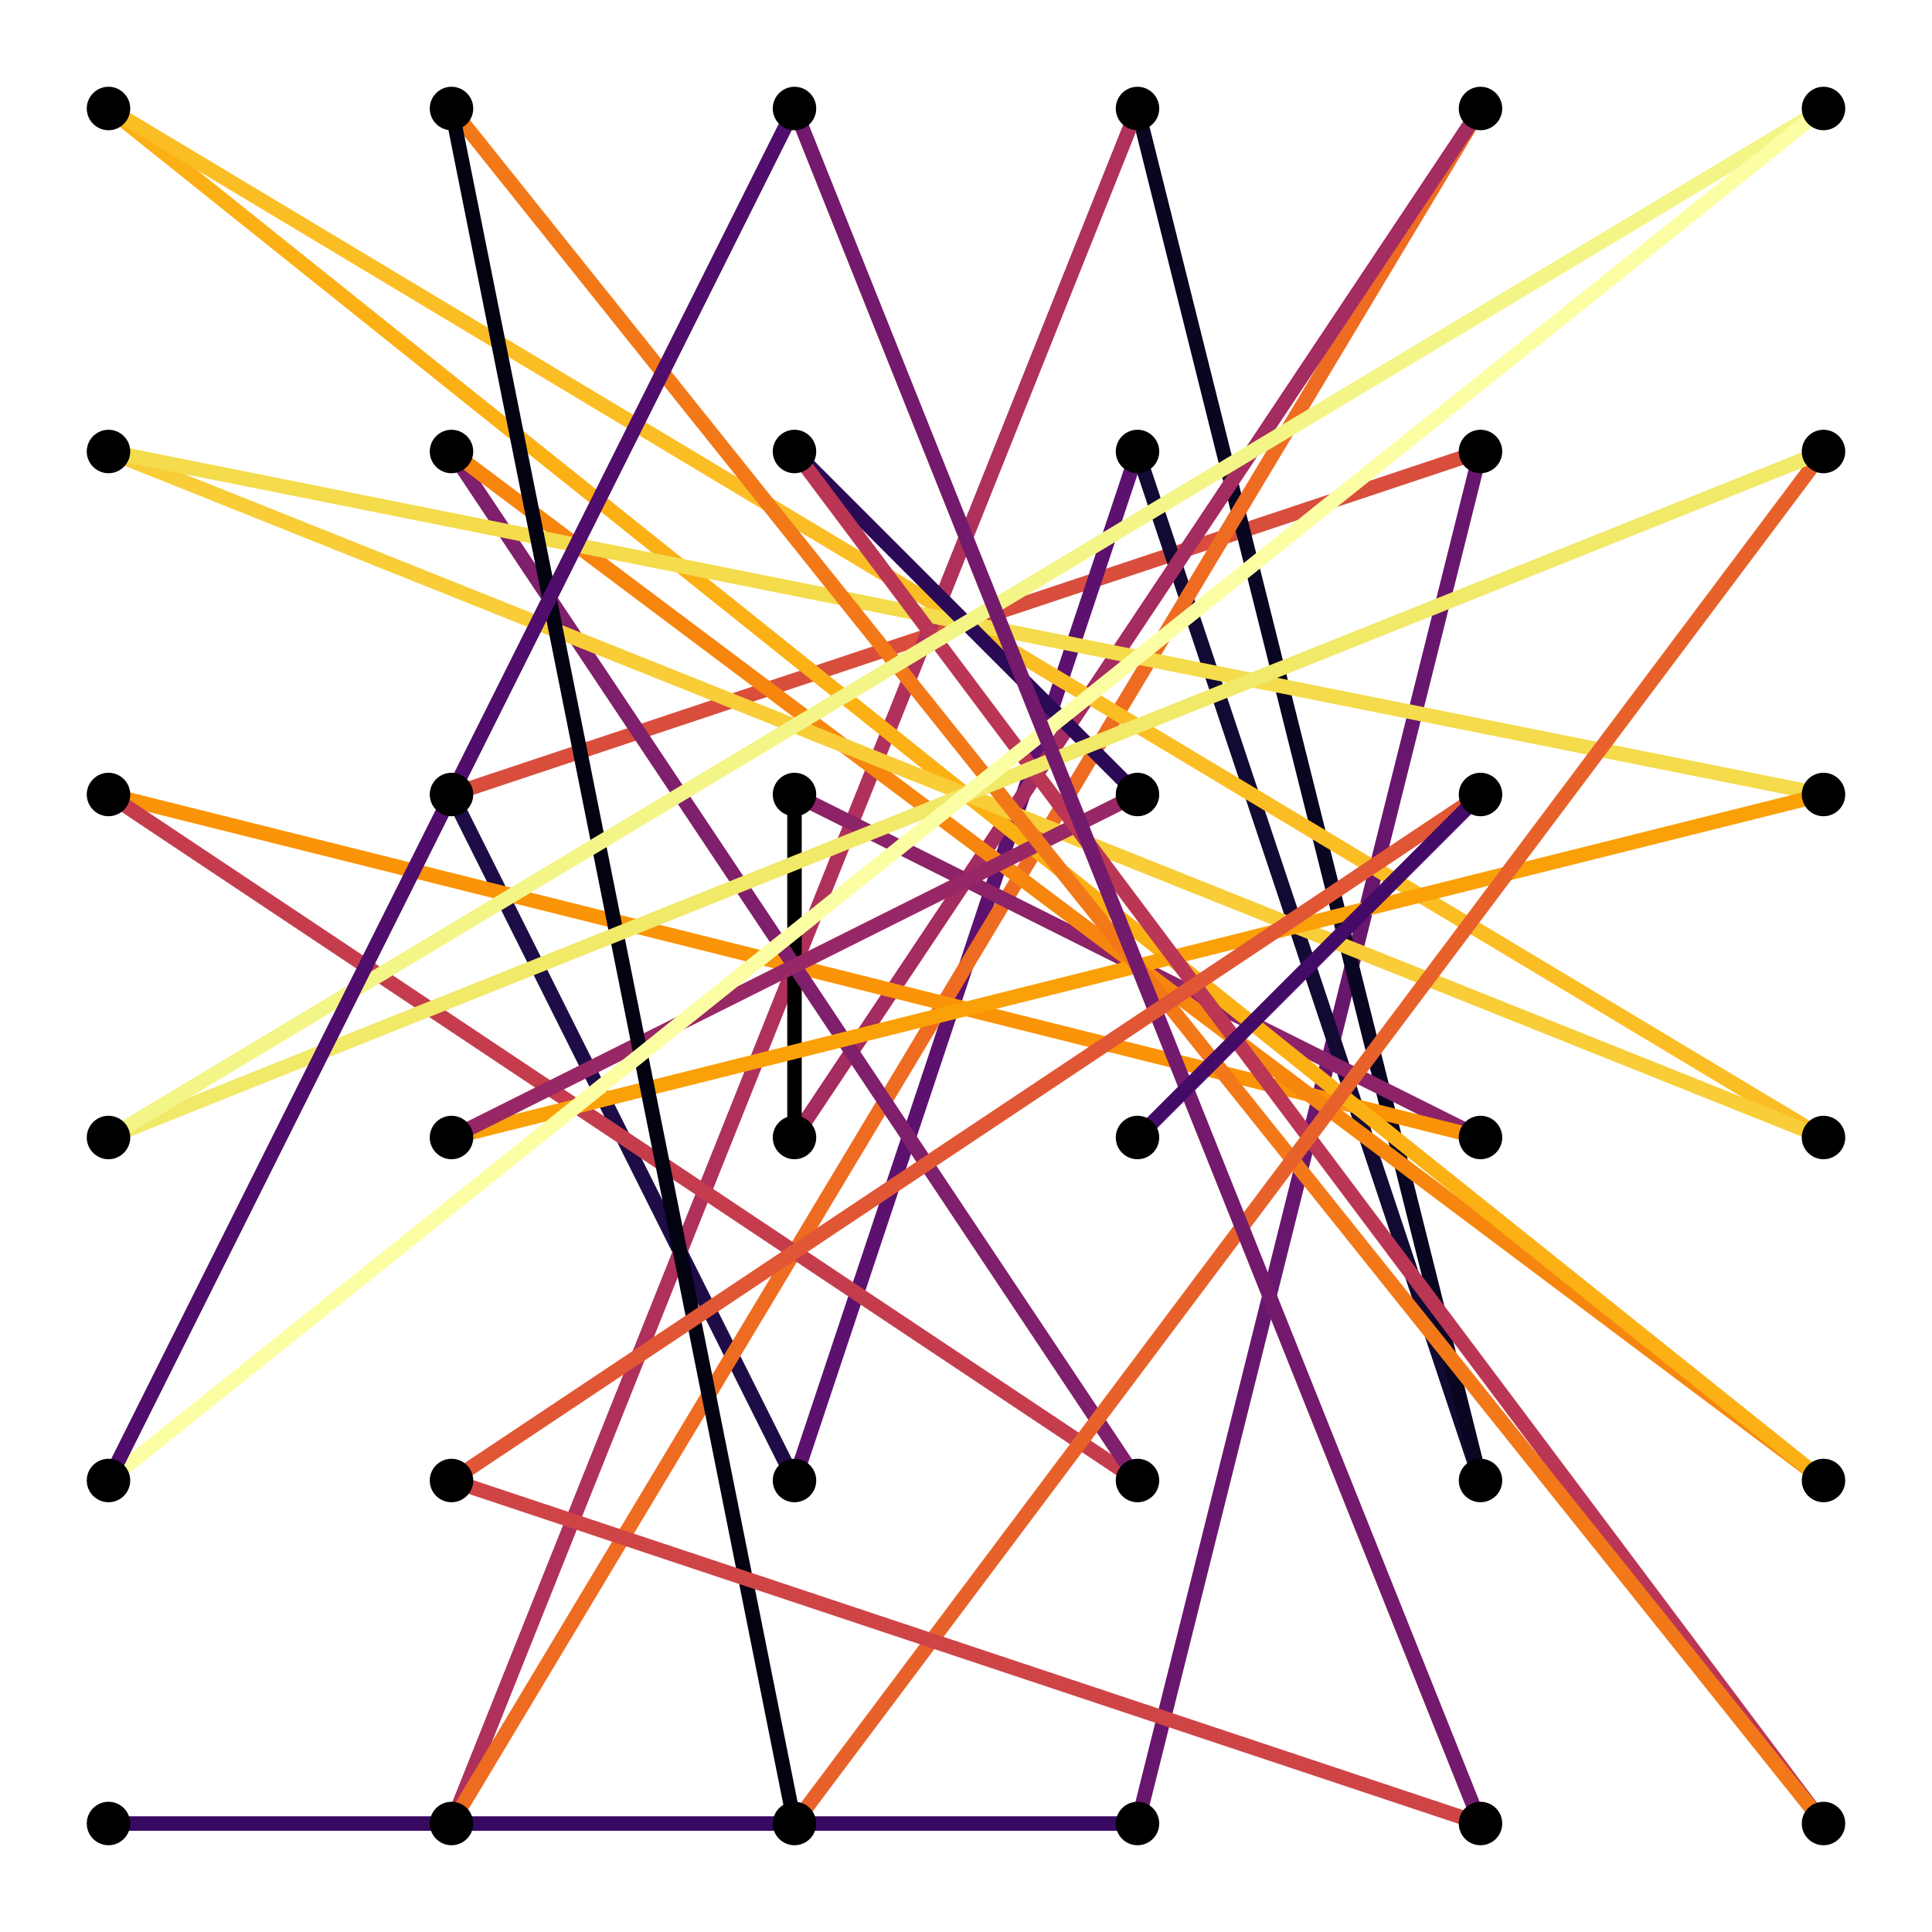<?xml version="1.0" encoding="utf-8"?>
<svg xmlns="http://www.w3.org/2000/svg" xmlns:xlink="http://www.w3.org/1999/xlink" width="400" height="400" viewBox="0 0 1600 1600">
<rect x="0" y="0" width="1600" height="1600" fill="#808080" stroke="none"/>
<defs>
  <clipPath id="clip020">
    <rect x="0" y="0" width="1600" height="1600"/>
  </clipPath>
</defs>
<path clip-path="url(#clip020)" d="
M0 1600 L1600 1600 L1600 0 L0 0  Z
  " fill="#ffffff" fill-rule="evenodd" fill-opacity="1"/>
<defs>
  <clipPath id="clip021">
    <rect x="320" y="160" width="1121" height="1121"/>
  </clipPath>
</defs>
<path clip-path="url(#clip020)" d="
M47.244 1552.76 L1552.76 1552.76 L1552.76 47.244 L47.244 47.244  Z
  " fill="#ffffff" fill-rule="evenodd" fill-opacity="1"/>
<defs>
  <clipPath id="clip022">
    <rect x="47" y="47" width="1507" height="1507"/>
  </clipPath>
</defs>
<polyline clip-path="url(#clip022)" style="stroke:#370961; stroke-linecap:butt; stroke-linejoin:round; stroke-width:12; stroke-opacity:1; fill:none" points="
  89.853,1510.15 942.029,1510.15 
  "/>
<polyline clip-path="url(#clip022)" style="stroke:#68166e; stroke-linecap:butt; stroke-linejoin:round; stroke-width:12; stroke-opacity:1; fill:none" points="
  942.029,1510.15 1226.09,373.912 
  "/>
<polyline clip-path="url(#clip022)" style="stroke:#d94d3d; stroke-linecap:butt; stroke-linejoin:round; stroke-width:12; stroke-opacity:1; fill:none" points="
  1226.09,373.912 373.912,657.971 
  "/>
<polyline clip-path="url(#clip022)" style="stroke:#1d0c45; stroke-linecap:butt; stroke-linejoin:round; stroke-width:12; stroke-opacity:1; fill:none" points="
  373.912,657.971 657.971,1226.09 
  "/>
<polyline clip-path="url(#clip022)" style="stroke:#5c116e; stroke-linecap:butt; stroke-linejoin:round; stroke-width:12; stroke-opacity:1; fill:none" points="
  657.971,1226.09 942.029,373.912 
  "/>
<polyline clip-path="url(#clip022)" style="stroke:#120a33; stroke-linecap:butt; stroke-linejoin:round; stroke-width:12; stroke-opacity:1; fill:none" points="
  942.029,373.912 1226.09,1226.09 
  "/>
<polyline clip-path="url(#clip022)" style="stroke:#090621; stroke-linecap:butt; stroke-linejoin:round; stroke-width:12; stroke-opacity:1; fill:none" points="
  1226.09,1226.09 942.029,89.853 
  "/>
<polyline clip-path="url(#clip022)" style="stroke:#af315b; stroke-linecap:butt; stroke-linejoin:round; stroke-width:12; stroke-opacity:1; fill:none" points="
  942.029,89.853 373.912,1510.15 
  "/>
<polyline clip-path="url(#clip022)" style="stroke:#ee6c21; stroke-linecap:butt; stroke-linejoin:round; stroke-width:12; stroke-opacity:1; fill:none" points="
  373.912,1510.15 1226.09,89.853 
  "/>
<polyline clip-path="url(#clip022)" style="stroke:#a42c60; stroke-linecap:butt; stroke-linejoin:round; stroke-width:12; stroke-opacity:1; fill:none" points="
  1226.09,89.853 657.971,942.029 
  "/>
<polyline clip-path="url(#clip022)" style="stroke:#000003; stroke-linecap:butt; stroke-linejoin:round; stroke-width:12; stroke-opacity:1; fill:none" points="
  657.971,942.029 657.971,657.971 
  "/>
<polyline clip-path="url(#clip022)" style="stroke:#8c2369; stroke-linecap:butt; stroke-linejoin:round; stroke-width:12; stroke-opacity:1; fill:none" points="
  657.971,657.971 1226.09,942.029 
  "/>
<polyline clip-path="url(#clip022)" style="stroke:#fa9306; stroke-linecap:butt; stroke-linejoin:round; stroke-width:12; stroke-opacity:1; fill:none" points="
  1226.09,942.029 89.853,657.971 
  "/>
<polyline clip-path="url(#clip022)" style="stroke:#c53d4d; stroke-linecap:butt; stroke-linejoin:round; stroke-width:12; stroke-opacity:1; fill:none" points="
  89.853,657.971 942.029,1226.09 
  "/>
<polyline clip-path="url(#clip022)" style="stroke:#801f6b; stroke-linecap:butt; stroke-linejoin:round; stroke-width:12; stroke-opacity:1; fill:none" points="
  942.029,1226.09 373.912,373.912 
  "/>
<polyline clip-path="url(#clip022)" style="stroke:#f7860e; stroke-linecap:butt; stroke-linejoin:round; stroke-width:12; stroke-opacity:1; fill:none" points="
  373.912,373.912 1510.15,1226.09 
  "/>
<polyline clip-path="url(#clip022)" style="stroke:#fbb014; stroke-linecap:butt; stroke-linejoin:round; stroke-width:12; stroke-opacity:1; fill:none" points="
  1510.15,1226.09 89.853,89.853 
  "/>
<polyline clip-path="url(#clip022)" style="stroke:#fabe24; stroke-linecap:butt; stroke-linejoin:round; stroke-width:12; stroke-opacity:1; fill:none" points="
  89.853,89.853 1510.15,942.029 
  "/>
<polyline clip-path="url(#clip022)" style="stroke:#f8cd37; stroke-linecap:butt; stroke-linejoin:round; stroke-width:12; stroke-opacity:1; fill:none" points="
  1510.15,942.029 89.853,373.912 
  "/>
<polyline clip-path="url(#clip022)" style="stroke:#f4dc4d; stroke-linecap:butt; stroke-linejoin:round; stroke-width:12; stroke-opacity:1; fill:none" points="
  89.853,373.912 1510.15,657.971 
  "/>
<polyline clip-path="url(#clip022)" style="stroke:#fba108; stroke-linecap:butt; stroke-linejoin:round; stroke-width:12; stroke-opacity:1; fill:none" points="
  1510.15,657.971 373.912,942.029 
  "/>
<polyline clip-path="url(#clip022)" style="stroke:#982765; stroke-linecap:butt; stroke-linejoin:round; stroke-width:12; stroke-opacity:1; fill:none" points="
  373.912,942.029 942.029,657.971 
  "/>
<polyline clip-path="url(#clip022)" style="stroke:#2a0a55; stroke-linecap:butt; stroke-linejoin:round; stroke-width:12; stroke-opacity:1; fill:none" points="
  942.029,657.971 657.971,373.912 
  "/>
<polyline clip-path="url(#clip022)" style="stroke:#ba3654; stroke-linecap:butt; stroke-linejoin:round; stroke-width:12; stroke-opacity:1; fill:none" points="
  657.971,373.912 1510.15,1510.15 
  "/>
<polyline clip-path="url(#clip022)" style="stroke:#f37918; stroke-linecap:butt; stroke-linejoin:round; stroke-width:12; stroke-opacity:1; fill:none" points="
  1510.15,1510.15 373.912,89.853 
  "/>
<polyline clip-path="url(#clip022)" style="stroke:#030211; stroke-linecap:butt; stroke-linejoin:round; stroke-width:12; stroke-opacity:1; fill:none" points="
  373.912,89.853 657.971,1510.15 
  "/>
<polyline clip-path="url(#clip022)" style="stroke:#e8612b; stroke-linecap:butt; stroke-linejoin:round; stroke-width:12; stroke-opacity:1; fill:none" points="
  657.971,1510.15 1510.15,373.912 
  "/>
<polyline clip-path="url(#clip022)" style="stroke:#f1e968; stroke-linecap:butt; stroke-linejoin:round; stroke-width:12; stroke-opacity:1; fill:none" points="
  1510.15,373.912 89.853,942.029 
  "/>
<polyline clip-path="url(#clip022)" style="stroke:#f3f587; stroke-linecap:butt; stroke-linejoin:round; stroke-width:12; stroke-opacity:1; fill:none" points="
  89.853,942.029 1510.15,89.853 
  "/>
<polyline clip-path="url(#clip022)" style="stroke:#fcfea4; stroke-linecap:butt; stroke-linejoin:round; stroke-width:12; stroke-opacity:1; fill:none" points="
  1510.15,89.853 89.853,1226.09 
  "/>
<polyline clip-path="url(#clip022)" style="stroke:#500d6c; stroke-linecap:butt; stroke-linejoin:round; stroke-width:12; stroke-opacity:1; fill:none" points="
  89.853,1226.09 657.971,89.853 
  "/>
<polyline clip-path="url(#clip022)" style="stroke:#741a6d; stroke-linecap:butt; stroke-linejoin:round; stroke-width:12; stroke-opacity:1; fill:none" points="
  657.971,89.853 1226.09,1510.15 
  "/>
<polyline clip-path="url(#clip022)" style="stroke:#cf4445; stroke-linecap:butt; stroke-linejoin:round; stroke-width:12; stroke-opacity:1; fill:none" points="
  1226.09,1510.15 373.912,1226.09 
  "/>
<polyline clip-path="url(#clip022)" style="stroke:#e15634; stroke-linecap:butt; stroke-linejoin:round; stroke-width:12; stroke-opacity:1; fill:none" points="
  373.912,1226.09 1226.09,657.971 
  "/>
<polyline clip-path="url(#clip022)" style="stroke:#440a68; stroke-linecap:butt; stroke-linejoin:round; stroke-width:12; stroke-opacity:1; fill:none" points="
  1226.09,657.971 942.029,942.029 
  "/>
<circle clip-path="url(#clip022)" cx="89.853" cy="1510.15" r="18" fill="#000000" fill-rule="evenodd" fill-opacity="1" stroke="none"/>
<circle clip-path="url(#clip022)" cx="89.853" cy="1226.09" r="18" fill="#000000" fill-rule="evenodd" fill-opacity="1" stroke="none"/>
<circle clip-path="url(#clip022)" cx="89.853" cy="942.029" r="18" fill="#000000" fill-rule="evenodd" fill-opacity="1" stroke="none"/>
<circle clip-path="url(#clip022)" cx="89.853" cy="657.971" r="18" fill="#000000" fill-rule="evenodd" fill-opacity="1" stroke="none"/>
<circle clip-path="url(#clip022)" cx="89.853" cy="373.912" r="18" fill="#000000" fill-rule="evenodd" fill-opacity="1" stroke="none"/>
<circle clip-path="url(#clip022)" cx="89.853" cy="89.853" r="18" fill="#000000" fill-rule="evenodd" fill-opacity="1" stroke="none"/>
<circle clip-path="url(#clip022)" cx="373.912" cy="1510.15" r="18" fill="#000000" fill-rule="evenodd" fill-opacity="1" stroke="none"/>
<circle clip-path="url(#clip022)" cx="373.912" cy="1226.09" r="18" fill="#000000" fill-rule="evenodd" fill-opacity="1" stroke="none"/>
<circle clip-path="url(#clip022)" cx="373.912" cy="942.029" r="18" fill="#000000" fill-rule="evenodd" fill-opacity="1" stroke="none"/>
<circle clip-path="url(#clip022)" cx="373.912" cy="657.971" r="18" fill="#000000" fill-rule="evenodd" fill-opacity="1" stroke="none"/>
<circle clip-path="url(#clip022)" cx="373.912" cy="373.912" r="18" fill="#000000" fill-rule="evenodd" fill-opacity="1" stroke="none"/>
<circle clip-path="url(#clip022)" cx="373.912" cy="89.853" r="18" fill="#000000" fill-rule="evenodd" fill-opacity="1" stroke="none"/>
<circle clip-path="url(#clip022)" cx="657.971" cy="1510.15" r="18" fill="#000000" fill-rule="evenodd" fill-opacity="1" stroke="none"/>
<circle clip-path="url(#clip022)" cx="657.971" cy="1226.09" r="18" fill="#000000" fill-rule="evenodd" fill-opacity="1" stroke="none"/>
<circle clip-path="url(#clip022)" cx="657.971" cy="942.029" r="18" fill="#000000" fill-rule="evenodd" fill-opacity="1" stroke="none"/>
<circle clip-path="url(#clip022)" cx="657.971" cy="657.971" r="18" fill="#000000" fill-rule="evenodd" fill-opacity="1" stroke="none"/>
<circle clip-path="url(#clip022)" cx="657.971" cy="373.912" r="18" fill="#000000" fill-rule="evenodd" fill-opacity="1" stroke="none"/>
<circle clip-path="url(#clip022)" cx="657.971" cy="89.853" r="18" fill="#000000" fill-rule="evenodd" fill-opacity="1" stroke="none"/>
<circle clip-path="url(#clip022)" cx="942.029" cy="1510.15" r="18" fill="#000000" fill-rule="evenodd" fill-opacity="1" stroke="none"/>
<circle clip-path="url(#clip022)" cx="942.029" cy="1226.09" r="18" fill="#000000" fill-rule="evenodd" fill-opacity="1" stroke="none"/>
<circle clip-path="url(#clip022)" cx="942.029" cy="942.029" r="18" fill="#000000" fill-rule="evenodd" fill-opacity="1" stroke="none"/>
<circle clip-path="url(#clip022)" cx="942.029" cy="657.971" r="18" fill="#000000" fill-rule="evenodd" fill-opacity="1" stroke="none"/>
<circle clip-path="url(#clip022)" cx="942.029" cy="373.912" r="18" fill="#000000" fill-rule="evenodd" fill-opacity="1" stroke="none"/>
<circle clip-path="url(#clip022)" cx="942.029" cy="89.853" r="18" fill="#000000" fill-rule="evenodd" fill-opacity="1" stroke="none"/>
<circle clip-path="url(#clip022)" cx="1226.09" cy="1510.15" r="18" fill="#000000" fill-rule="evenodd" fill-opacity="1" stroke="none"/>
<circle clip-path="url(#clip022)" cx="1226.09" cy="1226.09" r="18" fill="#000000" fill-rule="evenodd" fill-opacity="1" stroke="none"/>
<circle clip-path="url(#clip022)" cx="1226.09" cy="942.029" r="18" fill="#000000" fill-rule="evenodd" fill-opacity="1" stroke="none"/>
<circle clip-path="url(#clip022)" cx="1226.09" cy="657.971" r="18" fill="#000000" fill-rule="evenodd" fill-opacity="1" stroke="none"/>
<circle clip-path="url(#clip022)" cx="1226.09" cy="373.912" r="18" fill="#000000" fill-rule="evenodd" fill-opacity="1" stroke="none"/>
<circle clip-path="url(#clip022)" cx="1226.09" cy="89.853" r="18" fill="#000000" fill-rule="evenodd" fill-opacity="1" stroke="none"/>
<circle clip-path="url(#clip022)" cx="1510.15" cy="1510.15" r="18" fill="#000000" fill-rule="evenodd" fill-opacity="1" stroke="none"/>
<circle clip-path="url(#clip022)" cx="1510.15" cy="1226.09" r="18" fill="#000000" fill-rule="evenodd" fill-opacity="1" stroke="none"/>
<circle clip-path="url(#clip022)" cx="1510.15" cy="942.029" r="18" fill="#000000" fill-rule="evenodd" fill-opacity="1" stroke="none"/>
<circle clip-path="url(#clip022)" cx="1510.15" cy="657.971" r="18" fill="#000000" fill-rule="evenodd" fill-opacity="1" stroke="none"/>
<circle clip-path="url(#clip022)" cx="1510.15" cy="373.912" r="18" fill="#000000" fill-rule="evenodd" fill-opacity="1" stroke="none"/>
<circle clip-path="url(#clip022)" cx="1510.15" cy="89.853" r="18" fill="#000000" fill-rule="evenodd" fill-opacity="1" stroke="none"/>
</svg>
